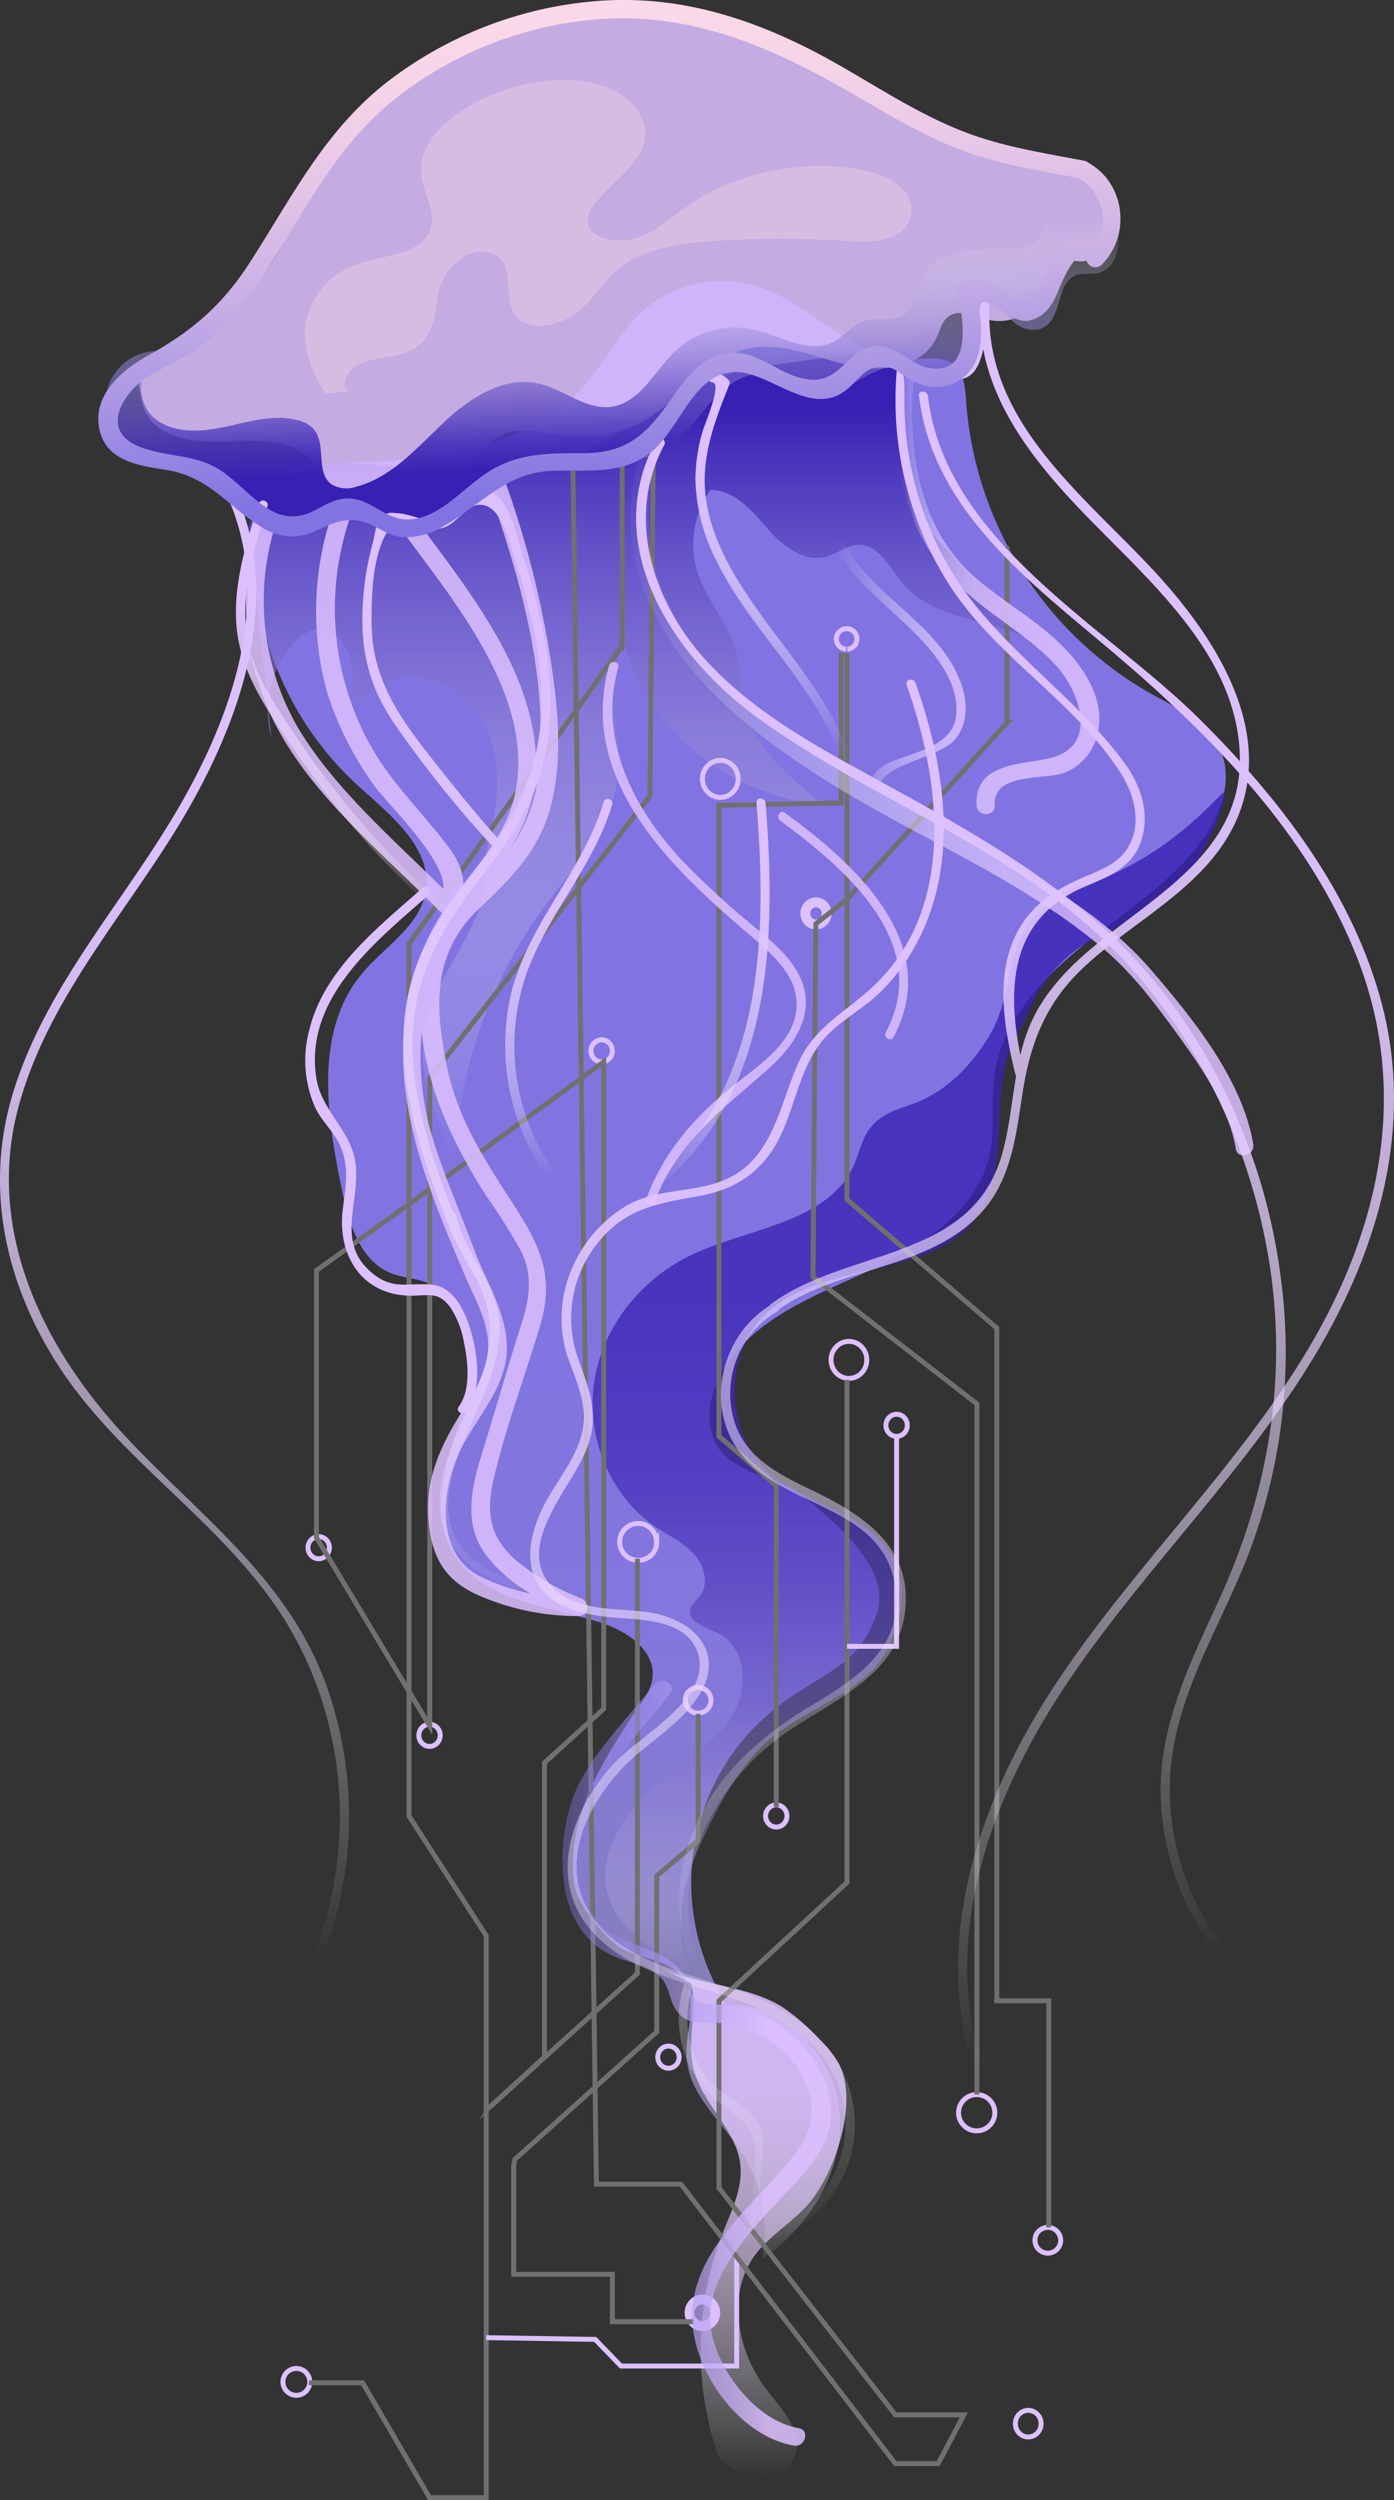 <svg xmlns="http://www.w3.org/2000/svg" xmlns:xlink="http://www.w3.org/1999/xlink" width="282.646" height="506.754" viewBox="0 0 282.646 506.754"><rect x="0" y="0" width="282.646" height="506.754" fill="#333333" stroke="none"/><defs><style>.a{fill:url(#a);}.b{opacity:0.85;}.c{fill:url(#b);}.d{fill:url(#c);}.e{fill:#ddc0ff;}.f{opacity:0.69;}.g{fill:url(#d);}.h{fill:url(#e);}.i,.j,.k{fill:none;stroke-miterlimit:10;}.i,.j{stroke:#ddc0ff;}.i{stroke-width:2px;}.k{stroke:#707070;}.l{fill:url(#f);}.m{fill:url(#g);}.n{fill:url(#h);}.o{fill:url(#i);}.p{fill:url(#j);}.q{fill:url(#k);}.r{fill:url(#l);}.s{fill:url(#m);}.t{fill:url(#n);}.u{fill:url(#o);}.v{fill:url(#p);}.w{fill:url(#q);}.x{fill:url(#r);}.y{fill:url(#s);}.z{fill:url(#t);}.aa{fill:url(#u);}</style><linearGradient id="a" x1="0.5" y1="1" x2="0.5" gradientUnits="objectBoundingBox"><stop offset="0" stop-color="#fff" stop-opacity="0"/><stop offset="0.02" stop-color="#efeefb" stop-opacity="0.122"/><stop offset="0.05" stop-color="#d8d4f6" stop-opacity="0.31"/><stop offset="0.08" stop-color="#c3bdf1" stop-opacity="0.471"/><stop offset="0.12" stop-color="#b1a9ed" stop-opacity="0.62"/><stop offset="0.16" stop-color="#a299ea" stop-opacity="0.741"/><stop offset="0.2" stop-color="#968be7" stop-opacity="0.831"/><stop offset="0.26" stop-color="#8c81e5" stop-opacity="0.91"/><stop offset="0.32" stop-color="#8679e3" stop-opacity="0.961"/><stop offset="0.42" stop-color="#8275e2" stop-opacity="0.988"/><stop offset="0.67" stop-color="#8174e2"/></linearGradient><linearGradient id="b" x1="0.499" y1="1" x2="0.499" gradientUnits="objectBoundingBox"><stop offset="0" stop-color="#fff" stop-opacity="0"/><stop offset="0.11" stop-color="#f8f2ff" stop-opacity="0.2"/><stop offset="0.25" stop-color="#f0e3ff" stop-opacity="0.439"/><stop offset="0.38" stop-color="#e9d7ff" stop-opacity="0.639"/><stop offset="0.51" stop-color="#e4cdff" stop-opacity="0.8"/><stop offset="0.63" stop-color="#e0c6ff" stop-opacity="0.91"/><stop offset="0.73" stop-color="#dec2ff" stop-opacity="0.98"/><stop offset="0.8" stop-color="#ddc0ff"/></linearGradient><linearGradient id="c" x1="0.5" y1="1" x2="0.5" gradientUnits="objectBoundingBox"><stop offset="0" stop-color="#fff" stop-opacity="0"/><stop offset="0.91" stop-color="#3720b3"/></linearGradient><linearGradient id="d" x1="-2.375" y1="2.387" x2="-2.424" y2="3.339" gradientUnits="objectBoundingBox"><stop offset="0" stop-color="#fcd9e8" stop-opacity="0.502"/><stop offset="0.07" stop-color="#f6d9eb" stop-opacity="0.529"/><stop offset="0.47" stop-color="#d2dcf9" stop-opacity="0.729"/><stop offset="0.66" stop-color="#c4ddff" stop-opacity="0.8"/></linearGradient><linearGradient id="e" x1="0.5" y1="1" x2="0.5" gradientUnits="objectBoundingBox"><stop offset="0" stop-color="#fff" stop-opacity="0"/><stop offset="0.04" stop-color="#dcd8f2" stop-opacity="0.141"/><stop offset="0.09" stop-color="#b0a7e1" stop-opacity="0.322"/><stop offset="0.16" stop-color="#8a7cd3" stop-opacity="0.471"/><stop offset="0.23" stop-color="#6b5ac7" stop-opacity="0.588"/><stop offset="0.32" stop-color="#5440be" stop-opacity="0.69"/><stop offset="0.42" stop-color="#432db8" stop-opacity="0.749"/><stop offset="0.57" stop-color="#3a23b4" stop-opacity="0.788"/><stop offset="0.98" stop-color="#3720b3" stop-opacity="0.8"/></linearGradient><linearGradient id="f" x1="0.01" y1="0.5" x2="0.991" y2="0.5" gradientUnits="objectBoundingBox"><stop offset="0" stop-color="#fff" stop-opacity="0"/><stop offset="0.11" stop-color="#fbf8ff" stop-opacity="0.11"/><stop offset="0.33" stop-color="#f2e7ff" stop-opacity="0.388"/><stop offset="0.66" stop-color="#e3cbff" stop-opacity="0.831"/><stop offset="0.79" stop-color="#ddc0ff"/></linearGradient><linearGradient id="g" x1="0.03" y1="0.5" x2="0.97" y2="0.5" gradientUnits="objectBoundingBox"><stop offset="0" stop-color="#fff" stop-opacity="0"/><stop offset="0.05" stop-color="#f9f4ff" stop-opacity="0.169"/><stop offset="0.11" stop-color="#f3e8ff" stop-opacity="0.361"/><stop offset="0.17" stop-color="#edddff" stop-opacity="0.529"/><stop offset="0.24" stop-color="#e8d4ff" stop-opacity="0.678"/><stop offset="0.31" stop-color="#e4cdff" stop-opacity="0.788"/><stop offset="0.38" stop-color="#e1c7ff" stop-opacity="0.89"/><stop offset="0.46" stop-color="#dfc3ff" stop-opacity="0.949"/><stop offset="0.54" stop-color="#ddc1ff" stop-opacity="0.988"/><stop offset="0.66" stop-color="#ddc0ff"/></linearGradient><linearGradient id="h" x1="0.024" y1="0.5" x2="0.976" y2="0.5" gradientUnits="objectBoundingBox"><stop offset="0" stop-color="#8174e2" stop-opacity="0.502"/><stop offset="0.16" stop-color="#9181e7" stop-opacity="0.588"/><stop offset="0.52" stop-color="#baa3f4" stop-opacity="0.812"/><stop offset="0.79" stop-color="#ddc0ff"/></linearGradient><linearGradient id="i" x1="0.024" y1="0.5" x2="0.979" y2="0.5" gradientUnits="objectBoundingBox"><stop offset="0" stop-color="#fff" stop-opacity="0"/><stop offset="0.12" stop-color="#fbf8ff" stop-opacity="0.11"/><stop offset="0.39" stop-color="#f2e7ff" stop-opacity="0.388"/><stop offset="0.77" stop-color="#e3cbff" stop-opacity="0.831"/><stop offset="0.91" stop-color="#ddc0ff"/></linearGradient><linearGradient id="j" x1="0.477" y1="0.21" x2="0.537" y2="0.829" gradientUnits="objectBoundingBox"><stop offset="0" stop-color="#fff" stop-opacity="0"/><stop offset="0.36" stop-color="#aba1df" stop-opacity="0.42"/><stop offset="0.66" stop-color="#6c5bc7" stop-opacity="0.729"/><stop offset="0.88" stop-color="#4630b9" stop-opacity="0.929"/><stop offset="1" stop-color="#3720b3"/></linearGradient><linearGradient id="k" x1="0.499" y1="0.99" x2="0.499" y2="0.008" gradientUnits="objectBoundingBox"><stop offset="0" stop-color="#fff" stop-opacity="0"/><stop offset="0.02" stop-color="#fefdff" stop-opacity="0.039"/><stop offset="0.19" stop-color="#f4eaff" stop-opacity="0.329"/><stop offset="0.35" stop-color="#ecdbff" stop-opacity="0.569"/><stop offset="0.49" stop-color="#e5d0ff" stop-opacity="0.749"/><stop offset="0.62" stop-color="#e1c7ff" stop-opacity="0.89"/><stop offset="0.72" stop-color="#dec2ff" stop-opacity="0.969"/><stop offset="0.79" stop-color="#ddc0ff"/></linearGradient><linearGradient id="l" x1="0.5" y1="0.992" x2="0.5" y2="0.009" xlink:href="#k"/><linearGradient id="m" x1="0.5" y1="0.991" x2="0.5" y2="0.011" xlink:href="#k"/><linearGradient id="n" x1="0.5" y1="0.998" x2="0.5" y2="0.002" xlink:href="#k"/><linearGradient id="o" x1="0.5" y1="0.992" x2="0.5" y2="0.011" xlink:href="#k"/><linearGradient id="p" x1="0.501" y1="0.998" x2="0.501" y2="0.002" xlink:href="#k"/><linearGradient id="q" x1="0.5" y1="0.997" x2="0.5" y2="0.002" xlink:href="#k"/><linearGradient id="r" x1="0.5" y1="0.997" x2="0.5" y2="0.002" xlink:href="#k"/><linearGradient id="s" x1="0.5" y1="0.997" x2="0.5" y2="0.003" xlink:href="#k"/><linearGradient id="t" x1="0.5" y1="0.998" x2="0.5" y2="0.003" xlink:href="#k"/><linearGradient id="u" x1="0.447" y1="0.023" x2="0.53" y2="0.914" gradientUnits="objectBoundingBox"><stop offset="0" stop-color="#fcd9e8"/><stop offset="0.15" stop-color="#f6d4e8"/><stop offset="0.35" stop-color="#e4c5e7"/><stop offset="0.58" stop-color="#c7aee5"/><stop offset="0.83" stop-color="#9f8de3"/><stop offset="1" stop-color="#8174e2"/></linearGradient></defs><g transform="translate(-128.07 -105.23)"><path class="a" d="M170.558,198.879A64.617,64.617,0,0,0,190.8,253.657c6.691,6.127,15.588,12.855,14.093,21.8-1.164,7.046-8.345,11.151-12.916,16.641-9.705,11.654-7.169,28.835-4.093,43.687,1.385,6.7,3.566,14.411,9.914,17,2.341.956,4.963,1.042,7.353,1.936,9.166,3.456,9.877,16.249,7.242,25.673s-6.9,19.828-2.341,28.491c5.38,10.22,19.154,11.262,30.17,14.705,5.343,1.679,11.274,5.613,10.674,11.164-.282,2.549-1.924,4.706-3.358,6.826-7.353,10.821-14.289,22.279-12.512,35.219.49,3.591,5.318,9.5,8.1,11.838,4.044,3.394,10.784,2.806,13.946,7.034,3.321,4.448.343,10.723.748,16.262.539,7.634,7.353,13.039,11.409,19.521a29.41,29.41,0,0,1,3.848,21.225c9.656-6.617,16.666-17.916,15.771-29.594s-11.225-22.56-22.9-21.9c-13.2-21.188-7.855-48.295,12.794-62.314,8.676-5.907,14.227-7.267,17.634-17.156,2.451-6.973-3.921-14.938-14.313-23.149-6.127-4.9-16.2-5.061-18.884-12.426-1.752-4.9-.184-10.367,2.659-14.705,6.47-9.8,18.382-14.24,29.018-19.129s21.96-12.1,24.411-23.6c1.1-5.208.208-10.649.931-15.931,1.422-10.318,8.835-18.8,16.85-25.44s17.034-12.254,23.725-20.232c4.779-5.7,8.3-13.737,5.159-20.489-2.622-5.625-8.835-8.382-14.252-11.409a74.323,74.323,0,0,1-37.192-58.956c-.184-2.782-.392-5.968-2.61-7.671s-5.576-1.029-8.492-.956c-11.678.282-20.109-11.3-31.249-14.852a24.362,24.362,0,0,0-23.2,4.988c-4.84,4.363-7.708,10.478-12.034,15.343-11.029,12.365-29.19,14.705-45.721,15.379-10.073.441-18.725.466-20.551,10.392" transform="translate(9.482 10.476)"/><g class="b" transform="translate(260.148 502.971)"><path class="c" d="M243.95,434.138c1.078,4.9-.478,10.073.086,15.085.809,7.353,6.127,11.421,8.811,17.72,2.573,5.931.147,11.151-2.181,16.838a65.941,65.941,0,0,0-1.225,46.236c3.86,4.056,6.287,3.419,10.012,4.007s6.556-4.252,5.711-8.027-3.774-6.666-6.127-9.8c-5.845-7.72-7.965-19.227-2.169-27.058,2.782-3.774,6.973-6.237,10.2-9.632,5.772-6.127,11.029-21.212,6.74-29.251a21.433,21.433,0,0,0-3.872-4.8,41.506,41.506,0,0,0-7.5-6.568c-7.978-4.988-18.553-4.179-26.58-9.081" transform="translate(-235.85 -429.8)"/></g><path class="d" d="M173.978,241.793a20.22,20.22,0,0,1,4.9-19.607,7.463,7.463,0,0,1,3.762-2.39c3.431-.686,6.385,2.573,7.193,5.747s.429,6.605,1.74,9.632c3.211-5.649,12-7.071,17.989-3.946s9.289,9.558,9.987,15.931-.772,12.708-2.243,18.933a75.144,75.144,0,0,0,9.068-18.382c1.152,6.679-5.686,12.1-7.892,18.541a65.95,65.95,0,0,0-1.471,6.911c-2.23,9.8-10.33,17.891-12.046,27.781-1.544,8.946,2.328,17.842,6.127,26.188a94.114,94.114,0,0,1,18.651-51.726c5.49-7.353,12.254-14.436,13.982-23.283,1.912-9.8-2.757-20.563,1.777-29.594,4.289,17.254,21.31,31.1,40.292,32.781-6.826-5.576-14.019-11.74-15.931-19.987-.809-3.517-.588-7.181-1.507-10.674-1.532-5.784-6.054-10.539-7.941-16.249a19.3,19.3,0,0,1,2.549-16.923c4.9.061,8.345,4.154,11.384,7.671s7.487,7.157,12.144,5.858c2.157-.6,3.97-2.218,6.213-2.365,4.412-.294,6.593,4.644,9.289,7.892,7.353,8.835,23.528,6.862,31.445,15.269-7.561-9.914-18.639-17.058-26.482-26.543-6.519-7.88-6.605-32.891-3.321-34.165,11.654-4.546-19.815-.343-32.94,1.924s-22.56,12.328-34.631,17.242c-9.718,3.946-20.722,4.363-31.249,3.186-9.8-1.115-20.759-3.3-28.773,2.071s-9.179,16.4-5.086,24.631" transform="translate(9.151 13.038)"/><g class="b" transform="translate(156.225 107.153)"><path class="e" d="M152.473,179.346c12.254-4.816,20.673-12.965,26.96-23.663s12.254-23.663,21.69-31.567a85.856,85.856,0,0,1,19.938-11.727,88.4,88.4,0,0,1,19.178-5.012c5.343-.907,11.323-.539,16.739-.27,7.855.417,15.036,3.6,22.56,5.919,17.45,5.38,31.69,18.847,49.3,23.663,3.995,1.091,8.161,1.74,11.911,3.542s7.132,5.073,7.684,9.228-2.831,8.823-6.948,8.37c-1.225-.135-2.549-.7-3.774-.331-2.279.674-2.537,3.676-3.26,6.017a9.485,9.485,0,0,1-10.5,6.311c-3.051-.6-6.495-2.647-8.9-.674-1.225,1.017-1.605,2.745-2.292,4.2-2.953,6.25-11.495,7.083-18.149,5.478s-13.357-4.767-20.036-3.284c-8.125,1.814-13.272,9.8-20.379,14.2a25.183,25.183,0,0,1-15.7,3.6c-4.681-.478-9.62-2.243-13.909-.27a22.059,22.059,0,0,0-5.527,4.448,41.457,41.457,0,0,1-17.781,9.8c-2.77.723-5.907,1.1-8.37-.38-2.99-1.789-3.983-5.662-6.287-8.3-3.456-3.946-9.264-4.583-14.46-4.436s-10.71.735-15.379-1.618a9.019,9.019,0,0,1-4.9-5.625c-.613-2.524-1.8-6.789.613-7.671" transform="translate(-151.046 -106.799)"/></g><g class="f" transform="translate(189.872 121.395)"><path class="g" d="M182.788,182.106c-2.806-4.277-4.8-9.068-4.167-13.995a15.6,15.6,0,0,1,10.294-12.218c4.791-1.777,11.029-1.875,14.007-5.306,3.309-3.872-.355-8.578-.833-13-.784-7.23,7.5-13.86,16.409-16.911,6.237-2.145,13.406-3.088,19.509-1.348s10.625,6.691,9.313,11.776c-1.164,4.583-6.348,8.014-9.681,12.034a5.931,5.931,0,0,0-1.814,4.216c.417,3.211,5.968,4.375,9.975,3.1s6.9-4.044,10.122-6.323c9.019-6.409,21.862-9.411,33.369-7.794,4.105.576,8.223,1.826,10.6,4.375a5.723,5.723,0,0,1-1.029,8.86c-2.99,1.961-7.255,1.74-11.029,1.507a202.869,202.869,0,0,0-25.894,0c-6.924.453-14.436,1.471-19.472,5.38-3.247,2.512-5.024,5.919-8.076,8.578s-8.578,4.424-11.85,2.328c-5.024-3.162-.27-11.6-6.2-13.725-4.9-1.728-9.8,3.407-10.649,7.635s-.686,9.313-5.355,11.826c-2.77,1.5-6.348,1.483-9.448,2.451s-5.747,4.24-3.48,5.943" transform="translate(-178.503 -118.421)"/></g><path class="h" d="M354.069,236.382c.135.135.392.441-.478,3.272a41.442,41.442,0,0,1-5.564,11.421,51.322,51.322,0,0,1-10.232,9.4c-6.544,4.546-10.294,4.9-15.061,8.86a31.065,31.065,0,0,0-9.068,13.627c-8.578,12.254-1.924,26.862-8.933,38.246-8.443,13.725-30.55,9.632-42.792,20.122-9.8,8.443-9.24,26.151,1.225,33.9,5.343,3.97,16.151,7.414,20.832,12.12,6.483,6.47,5.772,14.705,1.716,22.879s-16.727,11.96-23.651,17.965-11.58,15.526-15.257,23.921a34.312,34.312,0,0,0-1.544,22.34c-6.483-3.26-13.48-7.169-15.833-14.044-3.272-9.742,4.73-19.534,12.892-25.734,4.73-3.676,9.914-7.083,12.683-12.352s1.924-13.039-3.443-15.612c-2.451-1.225-6.3-2.3-5.6-4.963.27-1.029,1.225-1.7,1.9-2.561,1.924-2.451.919-6.25-1.225-8.578s-5.061-3.676-7.671-5.4c-9.313-6.274-14.154-18.161-12.536-29.288s9.326-20.833,19.4-25.734c11.813-5.711,28.185-6.556,33.369-18.59,1.029-2.377,1.507-5.037,3.064-7.1,2.708-3.578,6.507-4.105,9.8-5.478,7.733-3.211,12.1-9.73,13.627-12,6.728-10.049,3.027-19.092,11.348-27.217a23.537,23.537,0,0,1,2.708-2.316c3.566-2.279,7.353-1.961,15.649-6.532C347.292,244.495,353.7,236.014,354.069,236.382Z" transform="translate(22.104 29.564)"/><ellipse class="i" cx="2.61" cy="2.696" rx="2.61" ry="2.696" transform="translate(267.88 571.314)"/><ellipse class="i" cx="2.169" cy="2.243" rx="2.169" ry="2.243" transform="translate(291.348 288.127)"/><ellipse class="j" cx="3.627" cy="3.75" rx="3.627" ry="3.75" transform="translate(270.491 259.354)"/><ellipse class="j" cx="2.169" cy="2.243" rx="2.169" ry="2.243" transform="translate(247.893 315.993)"/><path class="j" d="M246.67,387.026a2.61,2.61,0,1,1-2.61-2.7A2.659,2.659,0,0,1,246.67,387.026Z" transform="translate(25.561 62.92)"/><path class="j" d="M268.422,213.376a2.083,2.083,0,1,1,.233,0h0" transform="translate(31.197 23.442)"/><path class="j" d="M294.023,455.43a3.676,3.676,0,1,1-1.05-2.647,3.676,3.676,0,0,1,1.05,2.647Z" transform="translate(35.755 78.104)"/><path class="j" d="M238.112,360.935a3.676,3.676,0,0,1-3.676,3.75,1.138,1.138,0,0,1-.282,0,3.738,3.738,0,1,1,3.921-3.676Z" transform="translate(23.114 56.807)"/><path class="j" d="M180.32,499.517a3.67,3.67,0,0,1,0,.38h0a2.72,2.72,0,1,1,0-.392Z" transform="translate(10.554 88.316)"/><path class="j" d="M304.53,476.346a2.61,2.61,0,1,1-2.6-2.7h.184A2.659,2.659,0,0,1,304.53,476.346Z" transform="translate(38.604 83.057)"/><ellipse class="j" cx="3.627" cy="3.75" rx="3.627" ry="3.75" transform="translate(296.568 377.118)"/><ellipse class="j" cx="2.169" cy="2.243" rx="2.169" ry="2.243" transform="translate(307.695 391.885)"/><ellipse class="j" cx="2.169" cy="2.243" rx="2.169" ry="2.243" transform="translate(283.296 471.073)"/><path class="j" d="M268.256,212.63Z" transform="translate(31.559 24.212)"/><ellipse class="j" cx="2.169" cy="2.243" rx="2.169" ry="2.243" transform="translate(261.435 519.956)"/><ellipse class="j" cx="2.61" cy="2.696" rx="2.61" ry="2.696" transform="translate(333.944 593.789)"/><ellipse class="j" cx="2.169" cy="2.243" rx="2.169" ry="2.243" transform="translate(190.518 416.688)"/><ellipse class="j" cx="2.169" cy="2.243" rx="2.169" ry="2.243" transform="translate(212.993 454.725)"/><path class="k" d="M209.261,473.977l-.061.1,29.815-26.96h0V363.05" transform="translate(18.29 58.123)"/><path class="k" d="M179.19,571.293h10.882l13.566,23.283h11.495V480.684l-15.661-24.276V279.626l42.89-59.936h.319V181.174L249,180.23l-.674,69.458-44.643,57.155v131.33L180.71,399.964v-54.14l18.811-13.48,39.435-28.786V434.68l-12.022,10.943v59.63l-10.772,9.914h-.086" transform="translate(11.524 16.908)"/><path class="j" d="M259.3,478.51v22.144H235.835l-5.22-5.4-22.095-.355" transform="translate(18.137 84.152)"/><path class="k" d="M250.458,388.73v25.7l-8.394,7.12v31.616l-28.773,25.845-.221,1.213v22.07h20V511.9h16.519" transform="translate(19.162 63.912)"/><path class="k" d="M313.9,532.3V486.358H303.366V350l-30.379-26.065V213.709l-1.176-.159v30l-24.791.5h0V371.926l11.629,10v65.181" transform="translate(26.816 24.42)"/><path class="k" d="M301.927,195.63v35.587h.1l-32.548,35.905-6.323,4.975-.564,71.566L295.824,369.4V509.4" transform="translate(30.326 20.38)"/><path class="k" d="M278.438,367.847V469.73L252.483,493.7v38.013l.11.049,35.648,45.856h13.909l-5.22,9.889h-8.688l-43.466-56.64H227.632L222.84,180.98" transform="translate(21.365 17.077)"/><path class="j" d="M268.21,385.437h10.061V342.51" transform="translate(31.593 53.492)"/><g class="b" transform="translate(177.92 206.208)"><path class="e" d="M171.569,191.085a55.145,55.145,0,0,0,2.966,42c7.524,14.889,21.984,26.494,33.479,38.234a1.875,1.875,0,0,0,2.61,0c3.5-3.958,2.451-8.48-.429-12.487-5.135-7.034-11.433-12.818-15.845-20.477a56.946,56.946,0,0,1-3.9-48.393,1.85,1.85,0,0,0-2.255-2.267c-3.75,1.225-9.35,4.669-13.137,2.267-2.01-1.225-3.86,1.912-1.863,3.174,5.122,3.235,10.894-.208,15.931-1.887l-2.255-2.267a61.86,61.86,0,0,0-1.581,38.246,67.608,67.608,0,0,0,9.105,18.149c3.027,4.448,18.051,18.308,13.578,23.283h2.61c-10.49-10.686-23.112-21.139-30.967-34.006a51.138,51.138,0,0,1-4.534-42.633c.735-2.255-2.819-3.223-3.554-.98Z" transform="translate(-168.749 -187.631)"/></g><g class="b" transform="translate(209.591 201.893)"><path class="e" d="M212.089,186.279c6.372,18,12.512,39.275,10.085,58.552-1.311,10.306-6.519,16.813-13.921,23.627-5.355,4.9-8.848,10.061-9.669,17.463-1.789,16.127,4.8,31.151,13.345,44.312a121.467,121.467,0,0,1,6.777,10.784c2.524,5,1.691,9.987,0,15.11-2.757,8.578-5.22,17.291-7.916,25.955-2.12,6.838-3.823,14.215.723,20.391s11.642,9.693,18.382,12.463l.49-3.6a43.515,43.515,0,0,1-20.048-4.412c-9.166-4.73-7.831-17.916-3.774-25.845,3.113-6.127,8.443-11.752,9.191-18.811.809-7.671-4.105-14.865-6.63-21.752-3.051-8.357-6.9-16.666-9.142-25.281a57.191,57.191,0,0,1,.723-29.8c4.461-15.6,20.563-24.84,21.041-41.959.527-18.725-13.161-35.624-23.626-49.851-1.385-1.887-4.583,0-3.174,1.85,10.625,14.436,26.7,33.638,22.548,52.964-2,9.3-9.154,15.833-14.35,23.394a49.336,49.336,0,0,0-7.929,22.217c-2.255,18.075,5.061,35.256,11.973,51.6,1.826,4.314,4.363,8.578,4.816,13.333.564,5.8-2.819,10.588-5.711,15.294-4.118,6.691-7,13.2-6.336,21.237.649,7.843,3.48,12.524,10.71,15.539a50.108,50.108,0,0,0,19.717,3.958c2.218,0,2.3-2.868.49-3.615a46.69,46.69,0,0,1-13.32-7.818c-5.343-4.767-5.956-9.73-4.35-16.519,2.451-10.429,6.3-20.587,9.362-30.844,2.843-9.485.429-15.551-4.742-23.614-5.943-9.252-11.9-17.953-14.117-28.908-2.451-11.973-3.088-22.953,6.385-31.96,7.108-6.74,12.928-12.536,15.048-22.475,1.985-9.289.993-18.933-.441-28.185a194.918,194.918,0,0,0-9.093-35.709c-.784-2.218-4.338-1.225-3.542.968Z" transform="translate(-194.594 -184.11)"/></g><g class="b" transform="translate(255.898 197.723)"><path class="l" d="M233.679,182.022c-8.443,35.66,26.114,58.306,52.78,72.754,14.387,7.794,29.509,15.232,42.033,25.918,5.992,5.122,10.6,11.372,15.2,17.72,4.9,6.838,10,14.191,11.433,22.658.392,2.328,3.934,1.348,3.542-.968-2.218-13.1-12.377-25.624-20.833-35.427-9.8-11.36-23.823-19.031-36.763-26.163-27.634-15.208-73.159-36.016-63.809-75.524.539-2.292-3-3.272-3.542-.968Z" transform="translate(-232.382 -180.707)"/></g><g class="b" transform="translate(309.334 180.011)"><path class="m" d="M276.383,168.063a61.162,61.162,0,0,0,4.2,30.207c3.566,8.186,9.8,13.48,16.838,18.651,4.216,3.076,8.578,6.127,11.985,10.1,4.448,5.269,7.892,15.808-1.789,18.112-5.858,1.4-15.355.907-14.877,9.583.123,2.353,3.8,2.365,3.676,0-.38-6.875,10.318-5.012,14.3-6.679a11.029,11.029,0,0,0,6.421-7.353c2.034-7.181-2.671-14.117-7.6-18.86-6.47-6.237-14.938-10.2-20.832-17.156-8.284-9.8-9.889-24.325-8.7-36.653.221-2.353-3.456-2.341-3.676,0Z" transform="translate(-275.988 -166.254)"/></g><g class="b" transform="translate(242.125 445.877)"><path class="n" d="M239.742,383.958c-5.318,6.911-12.953,14.227-16.274,22.377a37.536,37.536,0,0,0-1.838,19.031c1,5.7,3.921,10.833,9.264,13.419,2.72,1.311,5.87,1.728,8.48,3.26,4.154,2.451,2.733,5.8,5.429,8.713,1.74,1.9,3.738,1.667,6.127,1.752a21.96,21.96,0,0,1,12.928,4.2c6.973,5.147,10.576,13.9,5.2,21.372-7.193,9.975-20.011,18.565-21.531,31.7-1.323,11.544,8.713,26.457,20.526,28.479,2.3.4,3.309-3.137.968-3.542-8.3-1.422-15.637-10.747-17.475-18.541-2.279-9.693,4.632-17.781,10.6-24.509,4.142-4.718,9.914-9.571,12.377-15.514s.38-12.512-3.3-17.34a25.317,25.317,0,0,0-18.6-9.951c-3.272-.159-4.228,0-5.907-3.088-.527-.968-.551-2.1-1.152-3.1-1.483-2.451-4.154-3.836-6.752-4.9-5.5-2.23-10.294-3.345-12.622-9.509-1.544-4.068-1.348-8.443-.895-12.7,1.225-11.9,10.625-20.612,17.671-29.754,1.434-1.875-1.752-3.676-3.186-1.85Z" transform="translate(-221.143 -383.21)"/></g><g class="b" transform="translate(297.518 215.109)"><path class="o" d="M266.474,196.249c5.233,9.326,15.061,14.4,21,23.1,2.255,3.321,3.958,7.353,3.149,11.519-.858,4.4-6.127,6.041-9.681,7.353-3.272,1.164-6.764,1.887-7.5,5.662-.221,1.164,1.556,1.654,1.777.49.895-4.632,12.254-5.723,15.4-9.558,2.684-3.333,2.451-7.708,1.042-11.519-4.338-11.727-17.61-17.254-23.614-27.952-.576-1.029-2.169-.1-1.581.931Z" transform="translate(-266.345 -194.895)"/></g><g class="b" transform="translate(250.286 239.352)"><path class="e" d="M229.1,215.355c-6.4,23.014,12.156,40.77,27.989,54.275,4.9,4.2,11.029,8.995,9.877,16.213-.968,6.127-7.034,10.343-11.568,13.872-8.309,6.483-15.1,13.9-18.8,23.908-.417,1.115,1.36,1.593,1.765.49,4.546-12.254,13.762-18.639,23.063-26.96,5.76-5.122,10.085-12.083,5.821-19.607-2.279-4.032-6.127-6.948-9.644-9.9a168.509,168.509,0,0,1-13.627-12.585c-9.9-10.527-17.156-24.509-13.039-39.214a.922.922,0,0,0-1.777-.49Z" transform="translate(-227.803 -214.678)"/></g><g class="b" transform="translate(285.866 269.793)"><path class="e" d="M257.27,241.334c13.075,9.571,30.991,24.791,21.359,42.89-.551,1.054,1.042,1.985,1.593.931,10.134-19.117-8.063-35.256-22.058-45.464-.956-.7-1.875.895-.931,1.581Z" transform="translate(-256.837 -239.519)"/></g><path class="p" d="M156.045,172.532c-4.559,1.716-4.154,9.056-.233,11.936s9.338,2.451,14.093,1.422,9.669-2.537,14.4-1.372a6.336,6.336,0,0,1,3.443,1.875c2.635,3.076.294,8.909,3.676,11.237a6.127,6.127,0,0,0,5.049.392c7.059-1.9,12.156-7.806,17.462-12.83s12.254-9.656,19.436-8.039c5.11,1.152,9.62,5.441,14.816,4.681,5.87-.87,8.725-7.438,13.088-11.47a17.609,17.609,0,0,1,15.526-4.191c5.588,1.225,11.458,5.184,16.494,2.451,2.071-1.127,3.542-3.26,5.76-4.056,2.819-1.017,6.409.294,8.713-1.63,1.875-1.556,1.838-4.375,2.757-6.63,2.586-6.336,11.237-6.581,18.075-6.495a8.5,8.5,0,0,0,5.086-1.054c2.892-2.034,2.3-6.654.233-9.522s-5.2-4.9-7.12-7.843a22.058,22.058,0,0,1,22.671,10.71c2.451,4.436,2.034,11.7-2.941,12.671-1.434.27-2.966-.074-4.314.453-3.836,1.5-2.684,7.965-6.127,10.318-2.157,1.5-5.318.5-7.046-1.471s-2.451-4.657-3.015-7.218c-2.929,2.586-3.064,7-3.554,10.87s-2.341,8.407-6.213,8.909c-3.333.429-6.188-2.451-9.509-2.88-5.686-.772-10.33,5.539-16.065,5.343-4.019-.147-7.353-3.468-11.323-3.909s-7.782,2.157-10.551,5.135-5.012,6.483-8.308,8.848c-8.97,6.421-21.935,2.169-32.033,6.617-3.676,1.618-6.789,4.338-10.306,6.287a28.725,28.725,0,0,1-23.443,1.875,10.331,10.331,0,0,0-4.9-1.066c-1.667.233-3.039,1.385-4.6,2.01-3.909,1.569-8.37-.392-11.691-2.99s-6.127-5.919-10-7.671c-4.363-2.01-9.656-1.814-13.578-4.583a10.527,10.527,0,0,1,6.973-19.068" transform="translate(3.936 5.832)"/><path class="q" d="M246.647,168.841c1.924.221-1.728,8.713-2.071,9.951a35.624,35.624,0,0,0-1.446,9.558,37.622,37.622,0,0,0,4.2,16.482c6.654,13.713,18.737,23.9,24.509,38.148.441,1.078,2.218.613,1.777-.49-4.8-11.936-13.786-20.967-20.673-31.629-3.811-5.894-7.12-12.5-7.806-19.607-.76-7.733,2.059-14.987,4.9-22.058a.87.87,0,0,0-.233-.895,3.676,3.676,0,0,0-3.162-1.3C245.422,166.868,245.483,168.706,246.647,168.841Z" transform="translate(25.939 13.922)"/><path class="r" d="M171.718,188.668c-2.537,7.916-5.159,16.2-4.51,24.631.564,7.353,4.032,13.7,7.99,19.754,9.326,14.252,20.109,27.56,33.087,38.675.882.772,2.194-.527,1.3-1.3a175.936,175.936,0,0,1-30.415-34.79c-4.252-6.238-8.578-12.634-9.8-20.244-1.385-8.958,1.422-17.781,4.13-26.237.355-1.127-1.409-1.618-1.777-.49Z" transform="translate(8.801 18.666)"/><path class="s" d="M231.6,238.054c-4.215,14.093-15.563,24.827-18.86,39.288a46.567,46.567,0,0,0,7.01,36.2c.65.98,2.243.061,1.581-.931a44.618,44.618,0,0,1-5.135-40.44c4.473-11.9,13.48-21.384,17.156-33.663.343-1.127-1.434-1.618-1.777-.49Z" transform="translate(18.844 29.791)"/><path class="t" d="M247.029,496.115c-10.7-17.046-2.132-37.143,12.254-48.834,9.73-7.9,25.146-12.254,26.96-26.555,1.667-13.271-8.7-19.864-19.1-24.815-6.483-3.088-13.48-6.666-15.588-14.142a19.313,19.313,0,0,1,8.762-21.972.931.931,0,0,0-.453-1.716h-.27l.466,1.716c12.6-9.362,31.678-8.284,42.192-20.673,5.661-6.666,6.568-15.477,7.855-23.8,1.532-9.865,4.657-17.928,11.985-24.925,10.576-10.122,25.992-16.825,31.751-31.163,6.728-16.727-3.566-34.03-14.3-46.42-14.521-16.789-37.2-31.861-36.187-56.726,0-1.017-1.618-1.225-1.814-.245-.588,3.113-.49,8.358-2.108,11.029-2.451,4.056-9.914,1.225-13.578.625a.944.944,0,0,0-1.225.882A69.753,69.753,0,0,0,295.213,212.5c9.387,14.546,25.305,23.528,34.655,37.989,2.88,4.448,4.546,10.514,1.52,15.379-2.12,3.394-5.98,4.583-9.424,6.127-5.024,2.169-9.522,5.086-12.389,9.889-5.343,8.958-3.272,20.109-1,29.68.27,1.14,2.034.662,1.765-.49-3.48-14.791-3.97-30.4,12.254-37.339,4.4-1.887,9.056-3.578,11.127-8.284,2.451-5.674.613-11.9-2.855-16.666-10.723-14.705-27.033-24.448-36.1-40.55a67.558,67.558,0,0,1-8.456-27.891c-.147-1.985-.208-3.983-.172-5.968,0-.294.061-5.613-.65-5.049.711-.551,5.355.821,6.274.968,3.162.478,6.826,1.7,8.884-1.593s1.936-8.688,2.635-12.316l-1.8-.245c-.686,16.862,9.938,30.391,21.078,41.935,13.259,13.749,31.567,29.031,31.58,49.949,0,18.994-17.891,27.781-30.477,38.5-4.816,4.117-9.228,8.835-11.85,14.705-3.762,8.431-3.407,17.891-5.894,26.678-6.127,21.764-31.469,18.97-46.824,30.366a.931.931,0,0,0,.466,1.716h.27l-.466-1.716c-10.012,5.7-13.823,19.938-6.973,29.57,8.676,12.254,29.668,10.625,31.935,28.185,1.52,11.8-7.7,18.039-16.507,23.283-6.985,4.179-13.406,8.97-18.467,15.416-9.509,12.144-12.389,28.859-3.921,42.339.625,1,2.218.086,1.581-.919Z" transform="translate(25.325 11.268)"/><path class="u" d="M236.858,316.4c23.7-18.712,24.509-50.623,22.278-78.208-.1-1.164-1.936-1.225-1.838,0,2.181,27.143,1.605,58.478-21.739,76.909-.931.735.38,2.034,1.3,1.3Z" transform="translate(24.16 29.773)"/><path class="v" d="M247.119,481.733a22.377,22.377,0,0,0,3.554,21.053c3.676,4.62,9.8,5.809,10.576,12.377.723,5.943-.956,13.161-1.4,19.166a.931.931,0,0,0,1.164.882c12.414-2.708,21.629-13.786,20.514-26.727-1.042-12.169-9.877-19.693-20.551-23.994-11.286-4.534-27.621-6.25-33.81-18.21-5-9.657.355-20.453,7.059-27.719,4.767-5.171,11.433-8.578,15.428-14.5,6.213-9.13-.76-16-9.8-17.365-5.784-.87-13.308-.184-18.2-3.946-10.012-7.708,1.127-19.742,4.9-27.609,3.48-7.193,1.752-12.328-.907-19.472a24.4,24.4,0,0,1,4.387-24.509c5.576-6.593,12.254-7.426,20.232-8.9,5.625-1.054,10.183-3.345,13.737-7.978,5.2-6.8,5.429-15.992,10.527-22.805,3-4.019,7.524-6.25,11.213-9.522a38.725,38.725,0,0,0,7.353-9.019c10.049-16.825,7.034-37.094.809-54.667-.392-1.1-2.169-.637-1.777.49,7.01,19.742,10.11,45.452-7.022,61.272-5.612,5.184-11.642,8-14.926,15.257-3.995,8.848-5.208,20.085-15.588,24.006-6.287,2.377-13.173,1.507-19.141,4.9a27.217,27.217,0,0,0-11.152,12.72,25.256,25.256,0,0,0-.466,19.252c2.132,5.711,4.117,10.281,1.765,16.409-1.752,4.522-4.9,8.272-7.1,12.585-2.622,5.22-4.314,12-.294,16.985,2.953,3.676,7.733,4.742,12.169,5.355,5.931.821,15.771,0,18.921,6.274,4.779,9.632-11.213,17.781-16.458,23.492-8.48,9.191-13.847,23.283-4.632,33.957,7.9,9.117,21.58,10.747,32.192,15.048,9.644,3.909,17.744,10.514,19.08,21.482a22.671,22.671,0,0,1-3.9,15.931c-1.483,2.12-11.47,11.9-13.823,8.443-.747-1.1.466-6.25.576-7.659.208-2.831.515-5.661.613-8.492s-.147-5.306-2.169-7.353c-3.517-3.676-7.855-4.828-10.563-9.644a20.575,20.575,0,0,1-1.409-16.727c.368-1.115-1.4-1.605-1.777-.478Z" transform="translate(19.781 25.343)"/><path class="w" d="M232.11,411.718c-7.353-2.72-16.813-4.167-22.646-9.8-7.536-7.267-2.9-18.382.588-26.384,2.659-6.127,5.87-12.524,5.809-19.374,0-8.75-6.887-14.705-8.86-22.891l-1.777.49,1.225,4.044,1.777-.49c-4.485-11.237-8.9-22.769-9.9-34.925-1.029-12.365,2.978-22.842,10.11-32.731,5.514-7.671,11.789-14.877,15-23.908,3.321-9.362,3.223-19.448,1.544-29.141a119.1,119.1,0,0,0-4.142-16.213c-1.225-3.762-2.132-8.86-4.6-12.083-3.48-4.546-7.353,1.127-10.723,2.9-4.742,2.451-6.532-.233-10.955-.331a2.916,2.916,0,0,0-2.929,1.1c-.907,1.042-1.127,3.676-1.532,5.1a58.021,58.021,0,0,0-1.9,11.029c-.735,9.558.748,17.156,6.127,25.2a229.156,229.156,0,0,0,20.649,25.734c.8.882,2.1-.417,1.3-1.3-5.465-6.127-10.563-12.475-15.575-18.909-6.36-8.174-10.882-15.661-10.808-26.212,0-5.318.208-11.838,2.524-16.764,2.586-5.514,8.027-.061,12.708-2.267,1.961-.931,4.265-4.13,6.274-4.363,4.9-.576,6.507,7.9,7.708,11.617,3.2,9.963,5.76,20.514,5.171,31.053s-4.522,19.215-10.527,27.56c-4.816,6.691-10.343,13-13.737,20.6-8.419,18.884-.674,39.778,6.47,57.706.429,1.066,2.132.662,1.777-.49l-1.225-4.044a.922.922,0,1,0-1.777.49c1.042,4.277,3.272,7.745,5.38,11.556,3.247,5.882,4.13,11.237,2.39,17.708-2.39,8.848-8.149,16.7-9.24,25.93-2.01,17.046,15.441,19.938,27.867,24.509,1.115.417,1.593-1.36.49-1.777Z" transform="translate(13.517 18.34)"/><path class="e" d="M202.281,252.211c-9.044,7.978-19.962,16.507-22.916,28.822a23.663,23.663,0,0,0,1.225,15.612c1.323,2.782,3.787,4.9,5.037,7.671,2.034,4.522,1.042,8.578.527,13.3-1.042,9.424,4.326,17.45,14.448,17.156,3.456-.086,5.184-.649,7.438,2.451a18.81,18.81,0,0,1,2.733,7.132c.8,3.86,1.434,9.558-1.1,12.953-.7.944.895,1.863,1.593.919,3.615-4.828,2.059-13.737,0-18.86-1.042-2.512-2.647-5.331-5.318-6.409a7.855,7.855,0,0,0-3.051-.478c-4.387-.11-6.985.858-10.8-2.328-7.708-6.434-1.961-14.852-3.456-22.94-1.152-6.213-6.8-10.073-7.818-16.531-2.549-16.249,12.071-27.683,22.854-37.2.895-.784-.4-2.083-1.3-1.3Z" transform="translate(11.386 33.072)"/><path class="x" d="M237.387,178.174c-11.274,20.832,2.757,42.89,19.607,55.488,22.56,16.789,50.059,25.808,70.732,45.341,17.279,16.347,28.688,38.369,33.234,61.627,4.9,24.889,1.164,49.349-9.35,72.3-5.711,12.45-12.009,25.06-11.948,39.092a54.471,54.471,0,0,0,12.475,34.08c.735.919,2.034-.38,1.3-1.3a52.29,52.29,0,0,1-11.727-37.547c1.287-14.031,8.578-26.408,14.044-39.092a114.664,114.664,0,0,0,8.3-60.145,119.984,119.984,0,0,0-23.59-57.669c-14.6-18.945-35-30.636-55.6-41.959-13.124-7.23-27.082-14.411-37.327-25.6-10.7-11.678-16.494-28.933-8.517-43.687.564-1.042-1.029-1.973-1.593-.931Z" transform="translate(23.729 16.342)"/><path class="y" d="M174.281,187.829c9.558,21.421.172,45.917-11.139,64.728-10.906,18.173-25.477,34.312-32.107,54.851-6.25,19.313-2.243,38.822,8.48,55.721,12.169,19.178,32.168,31.212,44.79,49.851,14.338,21.188,16.58,49.189,6.409,72.546-.478,1.078,1.115,2.01,1.581.931a78.649,78.649,0,0,0,1.863-58.147c-7.818-21.531-25.734-34.178-40.746-50.341-16.948-18.21-28.467-42.143-21.445-67.24,6.4-22.891,23.283-40.341,34.741-60.61,10.625-18.835,18.492-42.339,9.179-63.22-.478-1.078-2.071-.147-1.593.931Z" transform="translate(0 18.303)"/><path class="z" d="M280.138,170.884c2.819,23.381,22.867,37.989,39.557,52.155,19.84,16.813,39.214,36.567,49.018,61.076,10.968,27.242,5.11,55.084-9.534,79.715-14.338,24.1-34.888,43.662-50.513,66.872s-26.371,52.29-17.242,80.119c.368,1.115,2.145.637,1.777-.49-9.24-28.185,2.242-57.24,18.271-80.487,15.465-22.426,35.317-41.591,49.287-65.083,12.72-21.4,19.668-45.868,13.259-70.5-5.894-22.6-20.832-41.837-37.119-58-19.227-19.019-51.468-35.905-54.961-65.377-.147-1.152-1.985-1.225-1.838,0Z" transform="translate(34.272 14.6)"/><path class="aa" d="M344.261,137.814c-8.137-1.556-16.384-2.806-24.141-5.784-9.656-3.676-18.382-9.607-27.352-14.6-14.816-8.186-30.293-13.357-47.4-11.985a79.984,79.984,0,0,0-42.2,16.2c-12.977,9.987-19.607,23.663-28.283,37.057-5.527,8.5-11.642,13.7-20.416,18.565-5.4,3-11.47,8.137-9.877,15.146,1.446,6.348,8.161,7.23,13.48,8.063,8.578,1.323,12.254,7.12,19.08,11.409a11.985,11.985,0,0,0,6.593,2.1c5.441-.11,8.37-4.718,14.448-2.941,2.819.821,4.8,2.868,7.941,3.064a14.705,14.705,0,0,0,8.259-2.255c7.9-4.473,12.549-10.955,22.4-11.213,7.181-.172,14.387.907,20.2-4.252,5.465-4.9,8.492-16.164,16.936-15.747,7.267.368,15.477,9.73,22.707,3.088,2.451-2.194,3.591-4.681,7.806-4.056,1.7.245,3.566,2.12,5.184,2.831a9.608,9.608,0,0,0,7.353.748c8.149-2.929,6.74-13.051,5.037-19.509l-.846,2.071c3.309-1.5,7.733,5.171,11.911,4.4a7.022,7.022,0,0,0,4.277-2.941,12.179,12.179,0,0,0,1.225-2.169c.441-.956,4.3-11.372,6.323-6.593a1.85,1.85,0,0,0,2.88.38c6.127-6.127,4.681-16.985-3.149-20.894-2.108-1.054-3.97,2.12-1.85,3.174a9.485,9.485,0,0,1,2.451,15.122l2.892.368c-2.549-6.017-9.093-2.243-11.115,1.948-1.323,2.733-1.348,8.848-7.046,7.353-1.593-.429-3.027-2.243-4.5-3.015a6.2,6.2,0,0,0-6.127-.27,1.838,1.838,0,0,0-.845,2.071c1.372,5.233,3.149,16.96-6.127,14.975-2.782-.588-5.049-3.051-7.757-3.946-7.475-2.451-8.639,6.556-15.355,6.421s-11.262-6.887-18.382-5.2c-4.681,1.1-7.61,5.147-10.208,8.86-4.9,7.034-8.664,11.188-18,11.237-7.353,0-13.48-.086-19.8,4.142-4.742,3.174-9.8,9.35-15.931,9.289-3.97,0-6.715-3.407-10.478-4.117-3.247-.6-5.392.784-8.161,2.23-8.014,4.191-12.389-3.137-18.382-7.524-5.392-3.97-11.029-3.027-16.923-5.22-8.676-3.211-3.676-11.152,1.52-14.4,3.37-2.1,7.059-3.529,10.281-5.894,5.453-3.995,9.632-9.375,13.284-15,8.063-12.426,14.215-25.416,25.979-34.962a75.855,75.855,0,0,1,41.334-16.482c18.945-1.52,35.109,5.429,51.236,14.705,7.353,4.228,14.6,8.713,22.536,11.727s16,4.228,24.141,5.784c2.316.441,3.3-3.1.98-3.542Z" transform="translate(3.665)"/></g></svg>